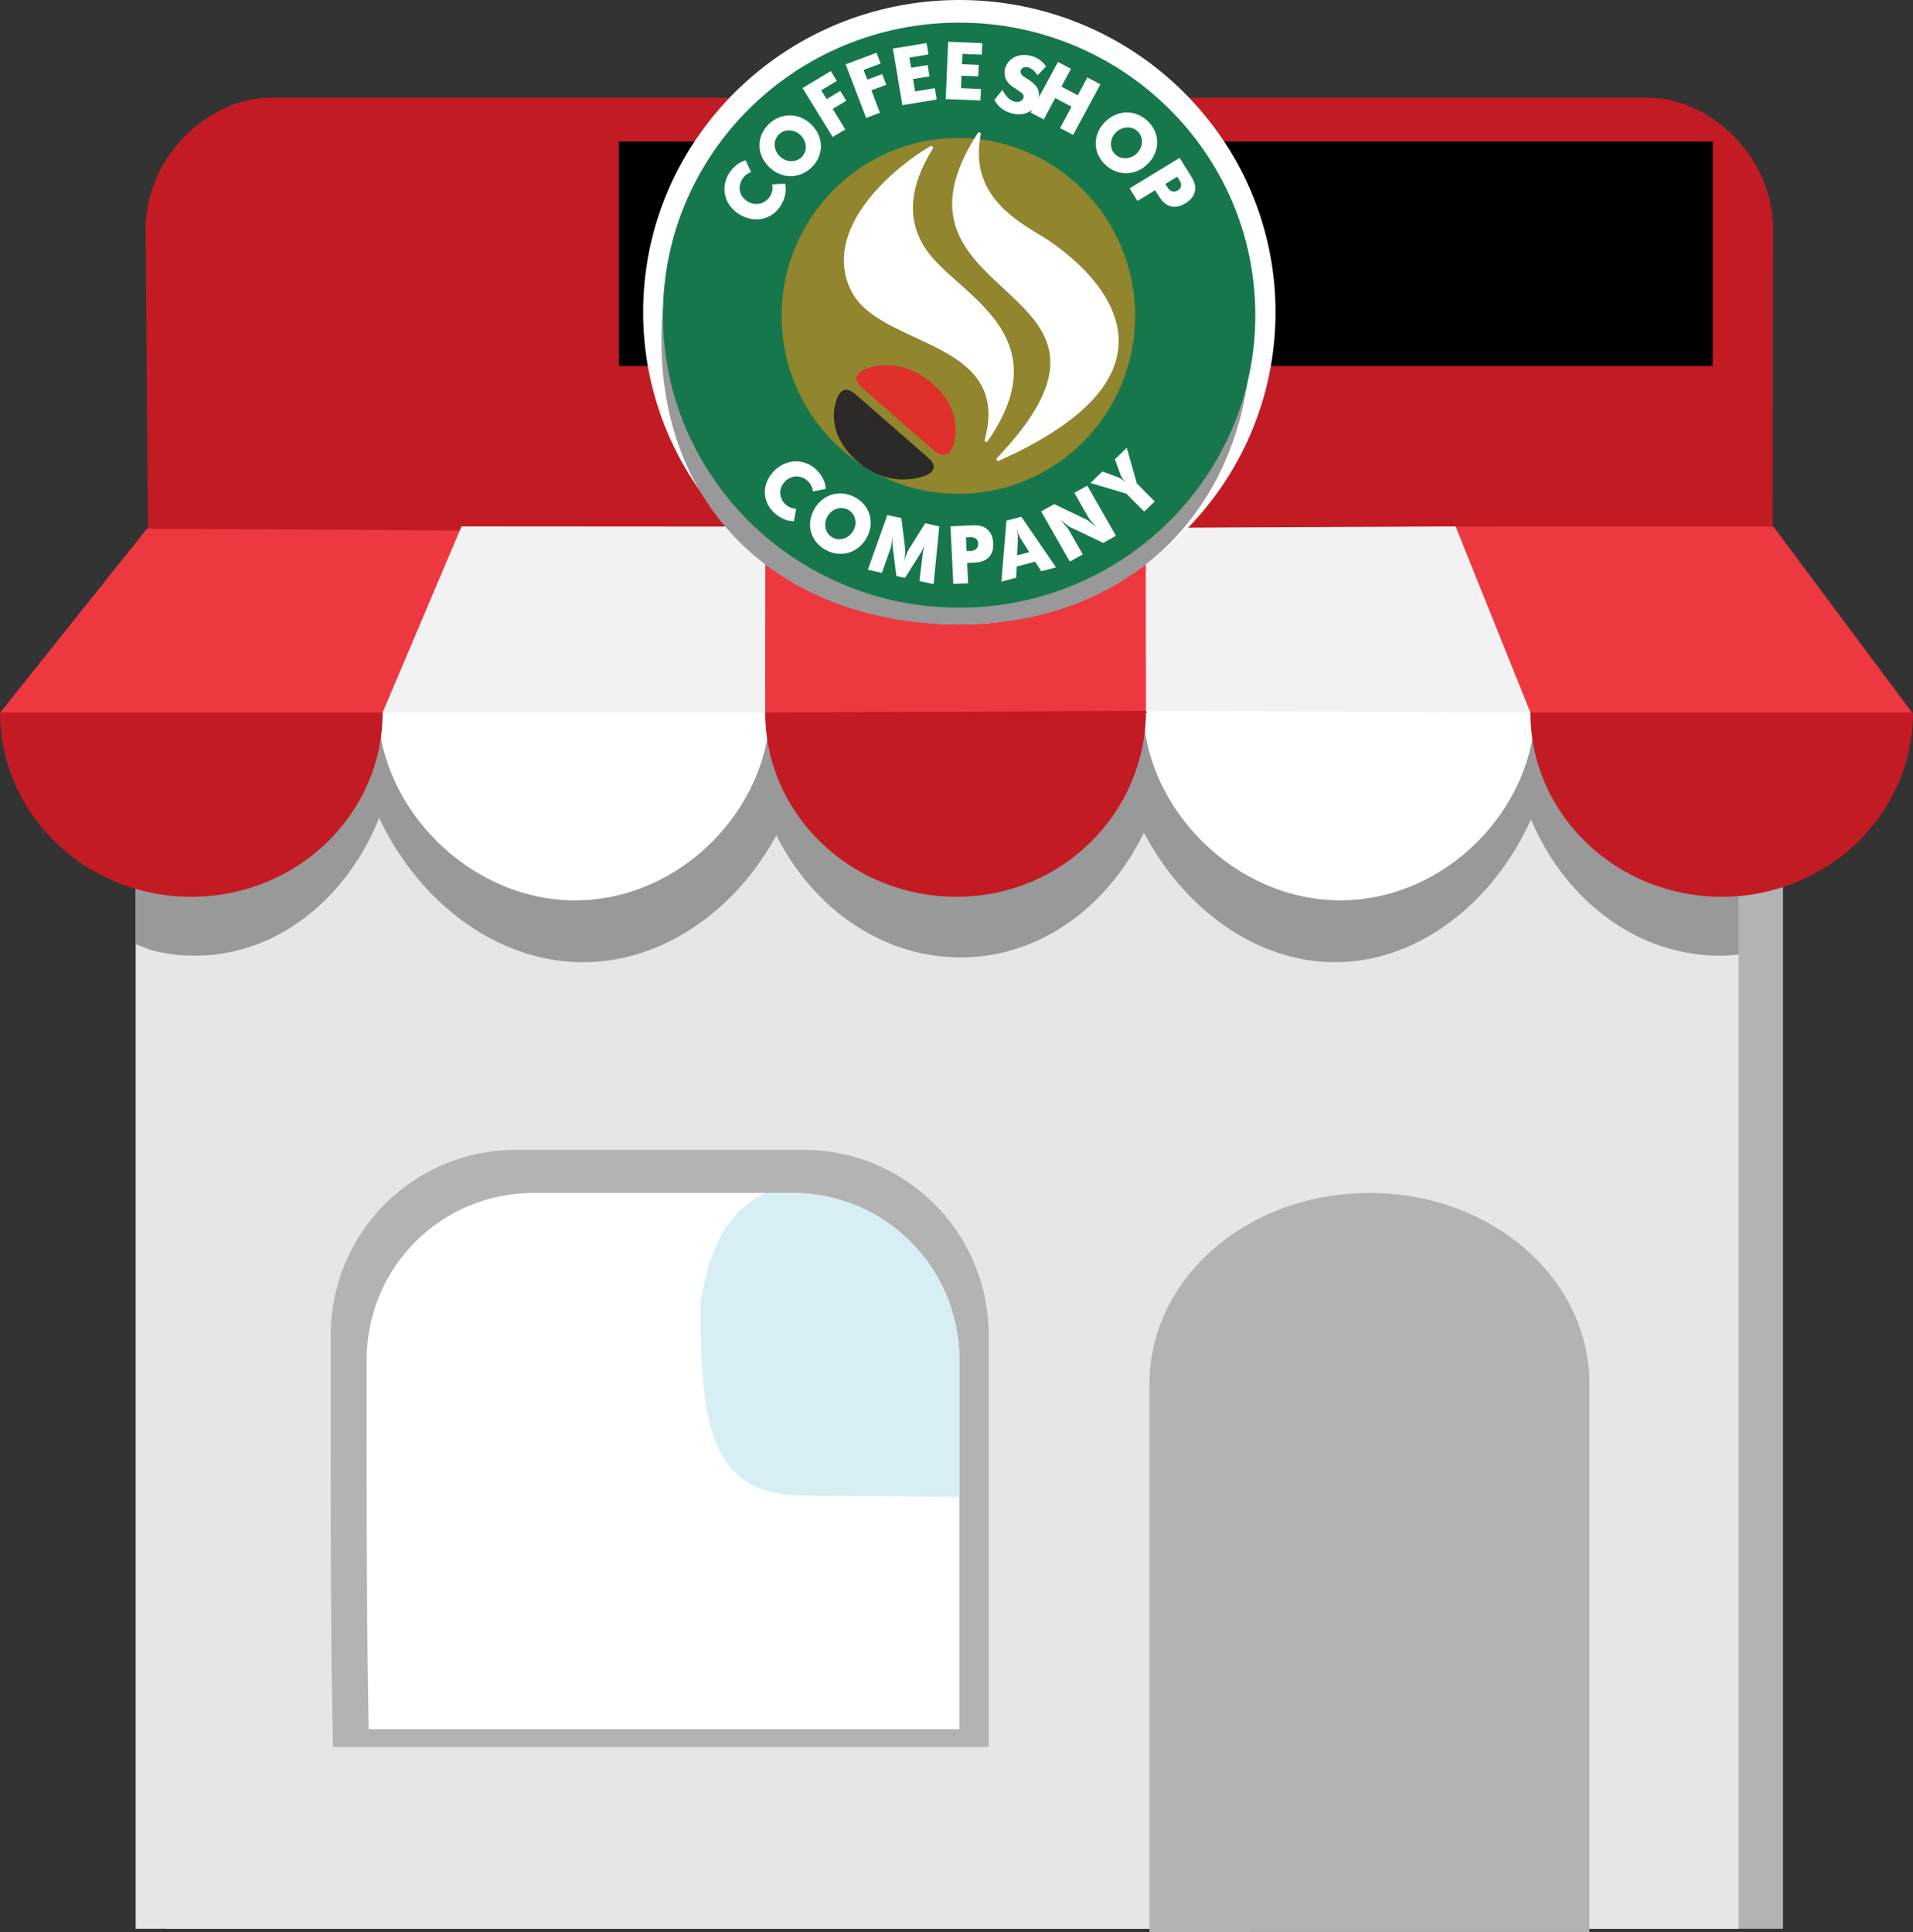 <?xml version="1.0" encoding="UTF-8" standalone="no"?>
<!-- Generator: Adobe Illustrator 19.0.0, SVG Export Plug-In . SVG Version: 6.00 Build 0)  -->

<svg
   xmlns:dc="http://purl.org/dc/elements/1.1/"
   xmlns:cc="http://creativecommons.org/ns#"
   xmlns:rdf="http://www.w3.org/1999/02/22-rdf-syntax-ns#"
   xmlns:svg="http://www.w3.org/2000/svg"
   xmlns="http://www.w3.org/2000/svg"
   xmlns:sodipodi="http://sodipodi.sourceforge.net/DTD/sodipodi-0.dtd"
   xmlns:inkscape="http://www.inkscape.org/namespaces/inkscape"
   version="1.1"
   id="Layer_1"
   x="0px"
   y="0px"
   viewBox="0 0 509.741 514.834"
   xml:space="preserve"
   inkscape:version="0.91 r13725"
   sodipodi:docname="coffeeshop2.svg"
   width="509.741"
   height="514.834"
   inkscape:export-filename="D:\03 Программирование\IDE\cscl-reporter\wp-content\plugins\mv-web-reporter\reports\119-cscl-cards-info\img\coffeeshop2.png"
   inkscape:export-xdpi="90"
   inkscape:export-ydpi="90"><rect x="0" y="0" width="509.741" height="514.834" fill="#333333" stroke="none"/><defs
     id="defs63" /><sodipodi:namedview
     pagecolor="#ffffff"
     bordercolor="#666666"
     borderopacity="1"
     objecttolerance="10"
     gridtolerance="10"
     guidetolerance="10"
     inkscape:pageopacity="0"
     inkscape:pageshadow="2"
     inkscape:window-width="1920"
     inkscape:window-height="1017"
     id="namedview61"
     showgrid="false"
     fit-margin-top="0"
     fit-margin-left="0"
     fit-margin-right="0"
     fit-margin-bottom="0"
     inkscape:zoom="0.921875"
     inkscape:cx="-218.03038"
     inkscape:cy="322.30998"
     inkscape:window-x="-8"
     inkscape:window-y="-8"
     inkscape:window-maximized="1"
     inkscape:current-layer="Layer_1"
     showguides="true"
     inkscape:guide-bbox="true"
     inkscape:snap-object-midpoints="true"
     inkscape:object-nodes="true"
     inkscape:snap-bbox="false"
     inkscape:bbox-nodes="true"
     inkscape:snap-global="false"><sodipodi:guide
       position="203.932,324.339"
       orientation="1,0"
       id="guide4267" /><sodipodi:guide
       position="305.356,325.424"
       orientation="1,0"
       id="guide4269" /></sodipodi:namedview><path
     style="fill:#b3b3b3;fill-opacity:1;stroke:none;stroke-width:6;stroke-opacity:1"
     d="m 417.552,513.977 57.549,0 0,-321.092 -430.951,0 0,321.092 273.025,0 50.188,-23.814 z"
     id="polygon9-5"
     inkscape:connector-curvature="0"
     inkscape:export-xdpi="90"
     inkscape:export-ydpi="90" /><path
     style="fill:#e6e6e6;fill-opacity:1;stroke:none;stroke-width:6;stroke-opacity:1"
     d="m 406.229,513.977 57.037,0 0,-321.092 -427.116,0 0,321.092 270.595,0 49.742,-23.814 z"
     id="polygon9"
     inkscape:connector-curvature="0"
     inkscape:export-xdpi="90"
     inkscape:export-ydpi="90" /><path
     style="fill:#999999;fill-opacity:1;stroke:none;stroke-width:4"
     d="m 94.164,187.498 c 0,36.035 28.395,68.91 61.142,68.91 32.746,0 60.452,-32.492 60.452,-68.526 z"
     id="path27-0"
     inkscape:connector-curvature="0"
     sodipodi:nodetypes="cscc"
     inkscape:export-xdpi="90"
     inkscape:export-ydpi="90" /><path
     style="fill:#b3b3b3;fill-opacity:1"
     d="m 364.898,317.893 c 32.479,0 58.626,22.712 58.626,50.925 l 0,146.007 -117.251,0.009 0,-146.017 c 0,-28.212 26.147,-50.925 58.626,-50.925 z"
     id="rect11"
     inkscape:connector-curvature="0"
     sodipodi:nodetypes="ssccss"
     inkscape:export-xdpi="90"
     inkscape:export-ydpi="90" /><path
     style="fill:#b3b3b3;fill-opacity:1;stroke:none;stroke-width:6"
     d="m 137.487,306.409 76.591,0 c 27.359,0 49.384,22.09 49.384,49.529 l 0,109.594 -174.756,0 c -0.703,-36.529 -0.602,-73.061 -0.602,-109.594 0,-27.439 22.025,-49.529 49.384,-49.529 z"
     id="rect13-9"
     inkscape:connector-curvature="0"
     sodipodi:nodetypes="ssscccs"
     inkscape:export-xdpi="90"
     inkscape:export-ydpi="90" /><path
     style="fill:#c21b23;fill-opacity:1"
     d="m 71.965,26.056 367.323,0 c 16.148,0 33.147,15.546 33.147,34.858 l -0.13,87.641 -432.814,0 -0.673,-87.641 c 0,-19.311 17,-34.858 33.147,-34.858 z"
     id="rect15"
     inkscape:connector-curvature="0"
     sodipodi:nodetypes="ssccccs"
     inkscape:export-xdpi="90"
     inkscape:export-ydpi="90" /><path
     style="fill:#999999;fill-opacity:1;stroke:none;stroke-width:4"
     d="m 296.191,187.492 c 0,36.035 27.635,68.91 59.505,68.91 31.87,0 58.834,-32.492 58.834,-68.526 z"
     id="path27-3-5"
     inkscape:connector-curvature="0"
     sodipodi:nodetypes="cscc"
     inkscape:export-xdpi="90"
     inkscape:export-ydpi="90" /><path
     inkscape:connector-curvature="0"
     style="fill:#999999;fill-opacity:1;stroke:none;stroke-width:6;stroke-opacity:1"
     d="m 36.15,251.588 c 1.622,0.587 3.169,1.377 4.851,1.784 1.769,0.429 3.568,0.756 5.394,0.975 1.827,0.22 3.679,0.33 5.555,0.33 1.875,0 3.73,-0.111 5.557,-0.33 1.827,-0.22 3.626,-0.547 5.394,-0.975 3.537,-0.857 6.949,-2.122 10.199,-3.75 3.25,-1.628 6.339,-3.619 9.229,-5.931 2.891,-2.312 5.584,-4.945 8.042,-7.856 2.458,-2.911 4.682,-6.1 6.635,-9.523 1.953,-3.423 3.634,-7.079 5.009,-10.928 0.687,-1.924 1.299,-3.899 1.828,-5.913 0.529,-2.015 0.977,-4.07 1.339,-6.164 0.362,-2.094 0.637,-4.226 0.822,-6.389 0.186,-2.163 0.281,-4.358 0.281,-6.579 l -70.136,0 0,61.25 z"
     id="path4403" /><path
     style="fill:#999999;fill-opacity:1"
     d="m 199.217,189.888 c 0,36.035 25.412,65.245 56.761,65.245 31.348,0 56.212,-29.836 56.212,-65.87 z"
     id="path23-5-6"
     inkscape:connector-curvature="0"
     inkscape:export-xdpi="90"
     inkscape:export-ydpi="90"
     sodipodi:nodetypes="cscc" /><g
     id="g31"
     transform="translate(-0.577,-0.023)"
     inkscape:export-xdpi="90"
     inkscape:export-ydpi="90" /><g
     id="g33"
     transform="translate(-0.577,-0.023)"
     inkscape:export-xdpi="90"
     inkscape:export-ydpi="90" /><g
     id="g35"
     transform="translate(-0.577,-0.023)"
     inkscape:export-xdpi="90"
     inkscape:export-ydpi="90" /><g
     id="g37"
     transform="translate(-0.577,-0.023)"
     inkscape:export-xdpi="90"
     inkscape:export-ydpi="90" /><g
     id="g39"
     transform="translate(-0.577,-0.023)"
     inkscape:export-xdpi="90"
     inkscape:export-ydpi="90" /><g
     id="g41"
     transform="translate(-0.577,-0.023)"
     inkscape:export-xdpi="90"
     inkscape:export-ydpi="90" /><g
     id="g43"
     transform="translate(-0.577,-0.023)"
     inkscape:export-xdpi="90"
     inkscape:export-ydpi="90" /><g
     id="g45"
     transform="translate(-0.577,-0.023)"
     inkscape:export-xdpi="90"
     inkscape:export-ydpi="90" /><g
     id="g47"
     transform="translate(-0.577,-0.023)"
     inkscape:export-xdpi="90"
     inkscape:export-ydpi="90" /><g
     id="g49"
     transform="translate(-0.577,-0.023)"
     inkscape:export-xdpi="90"
     inkscape:export-ydpi="90" /><g
     id="g51"
     transform="translate(-0.577,-0.023)"
     inkscape:export-xdpi="90"
     inkscape:export-ydpi="90" /><g
     id="g53"
     transform="translate(-0.577,-0.023)"
     inkscape:export-xdpi="90"
     inkscape:export-ydpi="90" /><g
     id="g55"
     transform="translate(-0.577,-0.023)"
     inkscape:export-xdpi="90"
     inkscape:export-ydpi="90" /><g
     id="g57"
     transform="translate(-0.577,-0.023)"
     inkscape:export-xdpi="90"
     inkscape:export-ydpi="90" /><g
     id="g59"
     transform="translate(-0.577,-0.023)"
     inkscape:export-xdpi="90"
     inkscape:export-ydpi="90" /><path
     style="fill:#ffffff;fill-opacity:1;stroke:none;stroke-width:6"
     d="m 142.175,317.893 68.977,0 c 24.639,0 44.475,19.836 44.475,44.475 l 0,98.409 -157.384,0 c -0.633,-32.801 -0.542,-65.605 -0.542,-98.409 0,-24.639 19.836,-44.475 44.475,-44.475 z"
     id="rect13"
     inkscape:connector-curvature="0" /><flowRoot
     xml:space="preserve"
     id="flowRoot4334"
     style="font-style:normal;font-variant:normal;font-weight:500;font-stretch:normal;font-size:40px;line-height:125%;font-family:ChollaWideCyr;-inkscape-font-specification:'ChollaWideCyr Medium';letter-spacing:0px;word-spacing:0px;fill:#000000;fill-opacity:1;stroke:none;stroke-width:1px;stroke-linecap:butt;stroke-linejoin:miter;stroke-opacity:1"
     transform="translate(2.5571999e-7,-0.323)"
     inkscape:export-xdpi="90"
     inkscape:export-ydpi="90"><flowRegion
       id="flowRegion4336"><rect
         id="rect4338"
         width="291.472"
         height="59.828"
         x="164.912"
         y="38.036"
         style="font-style:normal;font-variant:normal;font-weight:500;font-stretch:normal;font-family:ChollaWideCyr;-inkscape-font-specification:'ChollaWideCyr Medium'" /></flowRegion><flowPara
       id="flowPara4340" /></flowRoot><path
     inkscape:connector-curvature="0"
     style="fill:#999999;fill-opacity:1;stroke:none;stroke-width:6;stroke-opacity:1"
     d="m 463.268,190.333 -60.896,0 c 0,2.221 0.099,4.416 0.289,6.579 0.191,2.163 0.474,4.293 0.847,6.387 0.373,2.094 0.834,4.152 1.379,6.167 0.545,2.015 1.175,3.986 1.883,5.911 1.416,3.849 3.147,7.508 5.159,10.931 2.011,3.423 4.302,6.609 6.833,9.52 2.532,2.911 5.304,5.544 8.28,7.856 2.977,2.312 6.157,4.306 9.505,5.934 3.347,1.628 6.861,2.891 10.504,3.748 1.821,0.429 3.676,0.756 5.557,0.975 1.881,0.22 3.789,0.333 5.72,0.333 1.667,0 3.31,-0.122 4.94,-0.287 l 0,-64.053 z"
     id="path4422" /><path
     inkscape:connector-curvature="0"
     style="fill:#d7eef4;fill-opacity:1;stroke:none;stroke-width:6"
     d="m 204.014,317.893 c -9.24,4.32 -14.993,13.298 -17.381,29.705 0,32.061 2.645,51.082 27.652,50.926 l 41.342,0.34 0,-36.496 c 0,-24.639 -19.836,-44.475 -44.475,-44.475 l -7.139,0 z"
     id="rect13-90" /><path
     style="fill:#ffffff;stroke:none;stroke-width:4"
     d="m 304.574,188.078 c 0,27.113 24.411,51.848 52.563,51.848 28.151,0 51.97,-24.447 51.97,-51.559 z"
     id="path27-3"
     inkscape:connector-curvature="0"
     sodipodi:nodetypes="cscc"
     inkscape:export-xdpi="90"
     inkscape:export-ydpi="90" /><path
     style="fill:#ffffff;stroke:none;stroke-width:4"
     d="m 100.673,188.082 c 0,27.113 24.411,51.848 52.563,51.848 28.151,0 51.97,-24.447 51.97,-51.559 z"
     id="path27"
     inkscape:connector-curvature="0"
     sodipodi:nodetypes="cscc"
     inkscape:export-xdpi="90"
     inkscape:export-ydpi="90" /><g
     id="g17"
     transform="matrix(0.672,0,0,0.648,-19.215,66.261)"
     inkscape:export-xdpi="90"
     inkscape:export-ydpi="90"><path
       style="fill:#ee3840"
       d="m 447.702,114.307 35.721,76.601 -75.808,23.814 -75.807,-23.814 -29.483,-38.3 17.576,-38.301 z"
       id="polygon21"
       inkscape:connector-curvature="0" /><path
       style="fill:#ee3840"
       d="M 86.883,115.145 28.577,190.908 l 75.808,23.814 75.807,-23.814 29.483,-38.3 11.462,-36.626 z"
       id="polygon19"
       inkscape:connector-curvature="0"
       sodipodi:nodetypes="ccccccc" /></g><path
     style="fill:#f2f2f2"
     d="m 203.893,189.885 0.039,-49.554 -80.963,-0.05 -21.023,49.604 z"
     id="polygon25"
     inkscape:connector-curvature="0"
     sodipodi:nodetypes="ccccc"
     inkscape:export-xdpi="90"
     inkscape:export-ydpi="90" /><path
     style="fill:#c21b23"
     d="m 1.8247116e-7,189.885 c 0,27.113 22.821,49.09 50.974,49.09 28.151,0 50.974,-21.978 50.974,-49.09 l -101.947,0 0,0 z"
     id="path23"
     inkscape:connector-curvature="0"
     inkscape:export-xdpi="90"
     inkscape:export-ydpi="90" /><g
     id="g17-3"
     transform="matrix(0.672,0,0,0.648,184.686,66.257)"
     inkscape:export-xdpi="90"
     inkscape:export-ydpi="90"><path
       style="fill:#ee3840"
       d="m 428.343,114.307 55.08,76.601 -75.808,23.814 -75.807,-23.814 -29.483,-38.3 -19.428,-38.218 z"
       id="polygon21-0"
       inkscape:connector-curvature="0"
       sodipodi:nodetypes="ccccccc" /><path
       style="fill:#ee3840"
       d="m 64.298,114.307 -35.721,76.601 75.808,23.814 75.076,-24.54 L 209.675,152.608 192.099,114.307 Z"
       id="polygon19-3"
       inkscape:connector-curvature="0"
       sodipodi:nodetypes="ccccccc" /></g><path
     style="fill:#f2f2f2"
     d="m 407.795,189.881 -19.939,-49.604 -82.554,0.384 0.054,48.75 z"
     id="polygon25-4"
     inkscape:connector-curvature="0"
     sodipodi:nodetypes="ccccc"
     inkscape:export-xdpi="90"
     inkscape:export-ydpi="90" /><path
     style="fill:#c21b23"
     d="m 203.901,189.881 c 0,27.113 22.821,49.09 50.974,49.09 28.151,0 50.481,-22.449 50.481,-49.56 z"
     id="path23-5"
     inkscape:connector-curvature="0"
     inkscape:export-xdpi="90"
     inkscape:export-ydpi="90"
     sodipodi:nodetypes="cscc" /><path
     style="fill:#c21b23"
     d="m 407.795,189.881 c 0,27.111 22.821,49.09 50.974,49.09 28.152,0 50.973,-21.978 50.973,-49.09 l -101.946,0 z"
     id="path29-3"
     inkscape:connector-curvature="0"
     inkscape:export-xdpi="90"
     inkscape:export-ydpi="90" /><path
     style="clip-rule:evenodd;fill:#ffffff;fill-rule:nonzero;image-rendering:optimizeQuality;shape-rendering:geometricPrecision;text-rendering:geometricPrecision"
     inkscape:connector-curvature="0"
     id="path13-6-5"
     d="M 171.371,83.198 C 171.371,37.241 209.086,0 255.626,0 c 46.54,0 84.255,37.241 84.255,83.198 0,45.956 -37.715,83.198 -84.255,83.198 -46.54,0 -84.255,-37.241 -84.255,-83.198 z"
     class="fil1"
     inkscape:export-xdpi="90"
     inkscape:export-ydpi="90" /><path
     style="clip-rule:evenodd;fill:#999999;fill-opacity:1;fill-rule:nonzero;image-rendering:optimizeQuality;shape-rendering:geometricPrecision;text-rendering:geometricPrecision"
     inkscape:connector-curvature="0"
     id="path13-6-5-9"
     d="m 176.253,90.791 c 0,-45.956 24.155,18.768 70.696,18.768 46.54,0 86.424,-67.436 86.424,-21.48 0,45.956 -31.206,78.316 -77.746,78.316 -46.54,0 -79.374,-29.648 -79.374,-75.604 z"
     class="fil1"
     inkscape:export-xdpi="90"
     inkscape:export-ydpi="90"
     sodipodi:nodetypes="sssss" /><g
     id="g4457"
     transform="matrix(1.003,0,0,1,1.274,0)"><path
       inkscape:export-ydpi="90"
       inkscape:export-xdpi="90"
       class="fil1"
       d="m 174.843,83.985 c 0,-43.06 35.224,-77.954 78.69,-77.954 43.466,0 78.69,34.894 78.69,77.954 0,43.06 -35.224,77.954 -78.69,77.954 -43.466,0 -78.69,-34.894 -78.69,-77.954 z"
       id="path13-6"
       inkscape:connector-curvature="0"
       style="clip-rule:evenodd;fill:#16774d;fill-rule:nonzero;image-rendering:optimizeQuality;shape-rendering:geometricPrecision;text-rendering:geometricPrecision" /><path
       inkscape:export-ydpi="90"
       inkscape:export-xdpi="90"
       class="fil3"
       d="m 253.333,36.775 c 25.935,0 46.964,21.227 46.964,47.408 0,26.194 -21.028,47.408 -46.964,47.408 -25.935,0 -46.964,-21.214 -46.964,-47.408 0,-26.181 21.028,-47.408 46.964,-47.408 z"
       id="path19-6"
       inkscape:connector-curvature="0"
       style="clip-rule:evenodd;fill:#91852e;fill-rule:nonzero;image-rendering:optimizeQuality;shape-rendering:geometricPrecision;text-rendering:geometricPrecision" /><g
       inkscape:export-ydpi="90"
       inkscape:export-xdpi="90"
       transform="matrix(0.363,0,0,0.36,325.02,28.39)"
       id="g4524"><path
         class="fil2"
         d="m -349.18,48.489 c -3.224,1.346 -5.067,2.906 -6.626,5.598 -3.472,5.846 -1.63,12.827 4.181,16.228 5.953,3.543 12.933,1.772 16.406,-4.075 0.815,-1.453 1.417,-3.012 1.63,-4.642 0.142,-1.276 0.106,-2.055 -0.142,-3.969 l 9.496,-0.531 c 0.461,2.976 0.567,4.217 0.283,6.343 -0.354,3.189 -1.488,6.52 -3.189,9.39 -6.413,10.843 -19.063,13.819 -30.154,7.264 -11.055,-6.555 -14.634,-19.382 -8.256,-30.189 1.559,-2.622 3.543,-4.925 5.846,-6.732 1.913,-1.488 3.224,-2.161 6.484,-3.437 l 4.039,8.752 z"
         id="path21-4"
         inkscape:connector-curvature="0"
         style="clip-rule:evenodd;fill:#fefefe;fill-rule:nonzero;image-rendering:optimizeQuality;shape-rendering:geometricPrecision;text-rendering:geometricPrecision" /><path
         class="fil2"
         d="m -336.282,13.091 c 8.965,-8.894 22.323,-8.717 31.394,0.425 9.071,9.177 9.106,22.5 0.142,31.394 -9.106,9 -22.358,8.823 -31.465,-0.354 -9.071,-9.142 -9.177,-22.465 -0.071,-31.465 z m 7.972,23.598 0,0 c 4.606,4.677 11.764,5.031 16.122,0.709 4.287,-4.217 3.969,-11.374 -0.638,-16.051 -4.571,-4.606 -11.728,-4.961 -15.98,-0.744 -4.358,4.323 -4.11,11.445 0.496,16.087 z"
         id="path23-8"
         inkscape:connector-curvature="0"
         style="clip-rule:evenodd;fill:#fefefe;fill-rule:nonzero;image-rendering:optimizeQuality;shape-rendering:geometricPrecision;text-rendering:geometricPrecision" /><path
         inkscape:connector-curvature="0"
         id="polygon25-2"
         d="m 8138,10292 126,207 -285,173 264,434 -264,161 -631,-1036 591,-359 127,208 -327,199 114,186 z"
         style="clip-rule:evenodd;fill:#fefefe;fill-rule:nonzero;image-rendering:optimizeQuality;shape-rendering:geometricPrecision;text-rendering:geometricPrecision"
         transform="matrix(0.035,0,0,0.035,-568.723,-371.783)" /><path
         inkscape:connector-curvature="0"
         id="polygon27"
         d="m 9014,9935 86,227 -312,117 179,475 -289,110 -428,-1135 646,-244 86,228 -357,135 78,205 z"
         style="clip-rule:evenodd;fill:#fefefe;fill-rule:nonzero;image-rendering:optimizeQuality;shape-rendering:geometricPrecision;text-rendering:geometricPrecision"
         transform="matrix(0.035,0,0,0.035,-568.723,-371.783)" /><path
         inkscape:connector-curvature="0"
         id="polygon29"
         d="m 9941,9280 40,240 -398,67 36,215 345,-57 39,239 -344,57 43,261 411,-69 40,241 -717,119 -198,-1196 z"
         style="clip-rule:evenodd;fill:#fefefe;fill-rule:nonzero;image-rendering:optimizeQuality;shape-rendering:geometricPrecision;text-rendering:geometricPrecision"
         transform="matrix(0.035,0,0,0.035,-568.723,-371.783)" /><path
         inkscape:connector-curvature="0"
         id="polygon31"
         d="m 11106,9282 -10,243 -404,-16 -9,218 350,15 -10,242 -350,-14 -11,263 417,18 -10,244 -726,-31 50,-1212 z"
         style="clip-rule:evenodd;fill:#fefefe;fill-rule:nonzero;image-rendering:optimizeQuality;shape-rendering:geometricPrecision;text-rendering:geometricPrecision"
         transform="matrix(0.035,0,0,0.035,-568.723,-371.783)" /><path
         class="fil2"
         d="m -165.212,-12.314 c 2.374,4.819 5.35,7.724 8.858,8.681 3.047,0.78 5.846,-0.461 6.52,-2.976 0.283,-1.028 -0.035,-2.055 -0.709,-2.906 -0.886,-0.886 -1.878,-1.594 -4.748,-3.508 -3.756,-2.409 -4.961,-3.402 -6.343,-5.386 -1.984,-2.87 -2.551,-6.272 -1.665,-9.673 2.055,-7.795 10.098,-11.764 18.85,-9.461 4.89,1.276 8.327,3.72 11.161,7.866 l -6.236,6.555 c -2.197,-3.295 -4.394,-5.244 -7.016,-5.917 -2.516,-0.673 -4.748,0.354 -5.315,2.409 -0.213,0.886 -0.071,1.949 0.531,2.799 0.638,0.992 1.382,1.488 4.5,3.472 3.189,2.091 4.925,3.508 6.343,5.35 1.949,2.728 2.48,6.201 1.524,9.921 -2.232,8.469 -10.098,12.614 -19.346,10.169 -5.846,-1.524 -10.063,-4.819 -12.862,-10.028 l 5.953,-7.37 z"
         id="path33"
         inkscape:connector-curvature="0"
         style="clip-rule:evenodd;fill:#fefefe;fill-rule:nonzero;image-rendering:optimizeQuality;shape-rendering:geometricPrecision;text-rendering:geometricPrecision" /><path
         inkscape:connector-curvature="0"
         id="polygon35"
         d="m 12962,9825 -200,376 341,182 200,-376 274,146 -571,1070 -273,-145 241,-452 -342,-182 -240,452 -274,-146 571,-1071 z"
         style="clip-rule:evenodd;fill:#fefefe;fill-rule:nonzero;image-rendering:optimizeQuality;shape-rendering:geometricPrecision;text-rendering:geometricPrecision"
         transform="matrix(0.035,0,0,0.035,-568.723,-371.783)" /><path
         class="fil2"
         d="m -58.948,10.717 c 9.142,8.752 9.319,22.075 0.425,31.394 -8.965,9.319 -22.252,9.709 -31.394,0.992 -9.248,-8.858 -9.39,-22.146 -0.461,-31.465 8.894,-9.283 22.181,-9.78 31.429,-0.921 z m -23.386,8.61 0,0 c -4.535,4.748 -4.713,11.906 -0.283,16.157 4.358,4.146 11.516,3.65 16.051,-1.098 4.465,-4.677 4.642,-11.835 0.319,-15.98 -4.429,-4.252 -11.551,-3.827 -16.087,0.921 z"
         id="path37"
         inkscape:connector-curvature="0"
         style="clip-rule:evenodd;fill:#fefefe;fill-rule:nonzero;image-rendering:optimizeQuality;shape-rendering:geometricPrecision;text-rendering:geometricPrecision" /><path
         class="fil2"
         d="m -35.562,37.965 7.866,12.72 c 1.169,1.913 2.126,3.65 2.622,4.961 2.445,6.201 0.177,12.047 -6.272,16.016 -7.547,4.677 -14.315,2.941 -19.205,-4.961 l -2.941,-4.748 -12.898,7.972 -5.776,-9.354 36.602,-22.606 z m -10.417,19.346 0,0 1.594,2.587 c 1.878,3.047 4.713,3.862 7.512,2.161 2.728,-1.701 3.154,-4.358 1.24,-7.441 l -1.665,-2.693 -8.681,5.386 z"
         id="path39"
         inkscape:connector-curvature="0"
         style="clip-rule:evenodd;fill:#fefefe;fill-rule:nonzero;image-rendering:optimizeQuality;shape-rendering:geometricPrecision;text-rendering:geometricPrecision" /><path
         class="fil2"
         d="m -303.861,284.899 c -0.531,-3.437 -1.63,-5.528 -3.862,-7.689 -4.854,-4.677 -11.976,-4.5 -16.618,0.319 -4.783,4.961 -4.677,12.083 0.177,16.795 1.205,1.134 2.587,2.091 4.11,2.622 1.205,0.461 1.984,0.602 3.862,0.78 l -1.665,9.319 c -2.976,-0.248 -4.217,-0.425 -6.165,-1.169 -3.012,-1.098 -5.988,-2.976 -8.362,-5.244 -9,-8.681 -8.965,-21.579 -0.106,-30.756 8.858,-9.213 22.075,-9.709 31.039,-1.098 2.161,2.091 3.933,4.535 5.138,7.193 1.028,2.197 1.382,3.614 1.843,7.051 l -9.39,1.878 z"
         id="path41"
         inkscape:connector-curvature="0"
         style="clip-rule:evenodd;fill:#fefefe;fill-rule:nonzero;image-rendering:optimizeQuality;shape-rendering:geometricPrecision;text-rendering:geometricPrecision" /><path
         class="fil2"
         d="m -272.822,289.399 c 10.913,6.165 14.315,18.992 8.043,30.118 -6.307,11.161 -19.028,14.776 -29.941,8.61 -11.091,-6.272 -14.492,-18.992 -8.15,-30.189 6.272,-11.126 18.957,-14.811 30.047,-8.539 z m -20.445,13.996 0,0 c -3.189,5.669 -1.63,12.614 3.685,15.591 5.209,2.976 11.976,0.744 15.165,-4.925 3.189,-5.598 1.594,-12.543 -3.614,-15.484 -5.28,-3.012 -12.012,-0.85 -15.236,4.819 z"
         id="path43"
         inkscape:connector-curvature="0"
         style="clip-rule:evenodd;fill:#fefefe;fill-rule:nonzero;image-rendering:optimizeQuality;shape-rendering:geometricPrecision;text-rendering:geometricPrecision" /><path
         class="fil2"
         d="m -249.471,302.367 10.276,2.268 2.799,22.677 c 0.177,2.055 -0.035,5.386 -0.638,9.071 1.063,-3.72 2.126,-6.732 3.189,-8.504 l 12.083,-19.417 10.311,2.303 -4.146,42.768 -10.382,-2.268 2.303,-19.382 c 0.035,-1.346 0.283,-2.728 0.638,-4.287 0.354,-1.63 0.638,-2.728 1.205,-4.713 -1.098,3.402 -2.339,6.272 -3.65,8.291 l -11.055,17.752 -6.307,-1.417 -2.587,-20.728 c -0.106,-0.815 -0.142,-2.339 -0.106,-5.244 0,-2.126 -0.035,-2.374 0,-3.898 -0.071,0.921 -0.106,1.559 -0.106,1.984 -0.213,1.736 -0.602,4.075 -0.957,5.634 -0.106,0.567 -0.248,1.098 -0.39,1.488 l -6.449,18.461 -10.311,-2.303 14.28,-40.535 z"
         id="path45"
         inkscape:connector-curvature="0"
         style="clip-rule:evenodd;fill:#fefefe;fill-rule:nonzero;image-rendering:optimizeQuality;shape-rendering:geometricPrecision;text-rendering:geometricPrecision" /><path
         class="fil2"
         d="m -203.267,310.765 14.846,-0.744 c 2.232,-0.106 4.181,-0.071 5.563,0.106 6.555,0.85 10.524,5.634 10.913,13.146 0.425,8.823 -4.323,13.854 -13.535,14.28 l -5.563,0.283 0.709,15.024 -10.843,0.496 -2.091,-42.591 z m 11.799,18.319 0,0 3.012,-0.142 c 3.543,-0.177 5.634,-2.232 5.457,-5.492 -0.142,-3.189 -2.232,-4.819 -5.846,-4.642 l -3.118,0.177 0.496,10.098 z"
         id="path47"
         inkscape:connector-curvature="0"
         style="clip-rule:evenodd;fill:#fefefe;fill-rule:nonzero;image-rendering:optimizeQuality;shape-rendering:geometricPrecision;text-rendering:geometricPrecision" /><path
         class="fil2"
         d="m -162.306,306.548 10.913,-2.87 25.406,37.417 -10.878,2.87 -4.429,-7.051 -13.5,3.579 -0.39,8.291 -10.807,2.87 3.685,-45.106 z m 7.795,25.654 0,0 8.929,-2.339 -6.024,-9.567 c -0.39,-0.567 -0.744,-1.24 -1.134,-2.055 -1.028,-1.949 -1.453,-3.118 -2.268,-6.024 0.709,2.976 0.992,4.181 1.063,6.307 0.035,0.921 0.035,1.843 0,2.409 l -0.567,11.268 z"
         id="path49"
         inkscape:connector-curvature="0"
         style="clip-rule:evenodd;fill:#fefefe;fill-rule:nonzero;image-rendering:optimizeQuality;shape-rendering:geometricPrecision;text-rendering:geometricPrecision" /><path
         class="fil2"
         d="m -136.901,299.71 9.567,-5.421 23.563,11.409 c 0.957,0.496 3.827,2.799 7.193,5.634 -2.799,-3.154 -5.067,-5.953 -5.811,-7.299 l -10.24,-18.071 9.496,-5.35 20.976,37.134 -9.319,5.244 -24.272,-11.657 c -0.815,-0.354 -1.949,-1.311 -4.146,-3.047 -1.559,-1.205 -1.843,-1.453 -2.976,-2.516 l 0.85,1.063 1.736,1.949 c 2.091,2.516 2.976,3.472 3.26,4.004 l 10.559,18.709 -9.461,5.35 -20.976,-37.134 z"
         id="path51"
         inkscape:connector-curvature="0"
         style="clip-rule:evenodd;fill:#fefefe;fill-rule:nonzero;image-rendering:optimizeQuality;shape-rendering:geometricPrecision;text-rendering:geometricPrecision" /><path
         class="fil2"
         d="m -92.078,270.123 11.268,4.217 c 1.417,0.496 3.402,1.772 5.598,3.756 -1.913,-2.197 -3.224,-4.217 -3.65,-5.669 l -4.039,-11.303 8.681,-8.539 7.37,26.362 13.075,13.358 -7.689,7.547 -13.11,-13.323 -26.22,-7.866 8.717,-8.539 z"
         id="path53"
         inkscape:connector-curvature="0"
         style="clip-rule:evenodd;fill:#fefefe;fill-rule:nonzero;image-rendering:optimizeQuality;shape-rendering:geometricPrecision;text-rendering:geometricPrecision" /><path
         class="fil4"
         d="m -217.165,204.533 c -26.561,-22.492 -50.895,-9.039 -50.895,-9.039 -6.083,4.455 -4.713,8.354 0,12.552 l 52.737,46.525 c 4.713,4.198 10.496,4.798 13.366,-1.628 0,0 11.481,-25.833 -15.209,-48.41 z"
         id="path55"
         inkscape:connector-curvature="0"
         style="clip-rule:evenodd;fill:#df302b;fill-rule:nonzero;image-rendering:optimizeQuality;shape-rendering:geometricPrecision;text-rendering:geometricPrecision" /><path
         class="fil2"
         d="m -197.672,130.161 c -8.868,-7.968 -17.179,-15.466 -22.706,-23.306 -15.123,-21.421 -13.666,-46.911 4.284,-75.743 0.257,-0.428 0.043,-1.114 -0.3,-1.457 -0.257,-0.257 -0.643,-0.471 -1.028,-0.471 -0.129,0 -0.3,0.043 -0.428,0.129 -23.734,13.666 -80.541,59.506 -58.435,106.46 7.84,16.665 26.904,25.619 47.125,35.13 31.231,14.694 63.576,29.903 50.895,75.914 -0.171,0.557 0.214,1.114 0.685,1.328 0.171,0.086 0.343,0.129 0.557,0.129 0.343,0 0.728,-0.171 0.9,-0.428 41.77,-60.706 6.683,-92.28 -21.549,-117.684 z"
         id="path57"
         inkscape:connector-curvature="0"
         style="clip-rule:evenodd;fill:#fefefe;fill-rule:nonzero;image-rendering:optimizeQuality;shape-rendering:geometricPrecision;text-rendering:geometricPrecision" /><path
         class="fil2"
         d="m -133.154,97.987 c -1.714,-1.114 -3.641,-2.313 -5.826,-3.641 -18.979,-11.653 -50.724,-31.188 -42.027,-73.901 0.086,-0.514 -0.3,-1.071 -0.771,-1.285 -0.171,-0.043 -0.343,-0.086 -0.514,-0.086 -0.343,0 -0.771,0.171 -0.943,0.471 -39.028,60.877 -9.596,88.552 18.936,115.285 17.179,16.151 33.459,31.36 34.101,53.38 0.6,20.007 -12.21,43.569 -39.157,72.101 -0.343,0.343 -0.3,1.071 0,1.457 0.257,0.343 0.685,0.6 1.071,0.6 0.129,0 0.257,0 0.343,-0.086 55.693,-25.148 85.168,-53.594 87.61,-84.482 3.17,-39.799 -39.628,-71.159 -52.823,-79.813 z"
         id="path59"
         inkscape:connector-curvature="0"
         style="clip-rule:evenodd;fill:#fefefe;fill-rule:nonzero;image-rendering:optimizeQuality;shape-rendering:geometricPrecision;text-rendering:geometricPrecision" /><path
         class="fil0"
         d="m -219.564,259.969 -52.737,-46.568 c -4.713,-4.198 -9.554,-5.998 -13.238,0.9 0,0 -12.467,23.862 13.066,47.382 25.705,23.648 52.095,11.01 52.095,11.01 6.983,-3.599 5.526,-8.568 0.814,-12.724 z"
         id="path61"
         inkscape:connector-curvature="0"
         style="clip-rule:evenodd;fill:#2b2a29;fill-rule:nonzero;image-rendering:optimizeQuality;shape-rendering:geometricPrecision;text-rendering:geometricPrecision" /></g></g></svg>